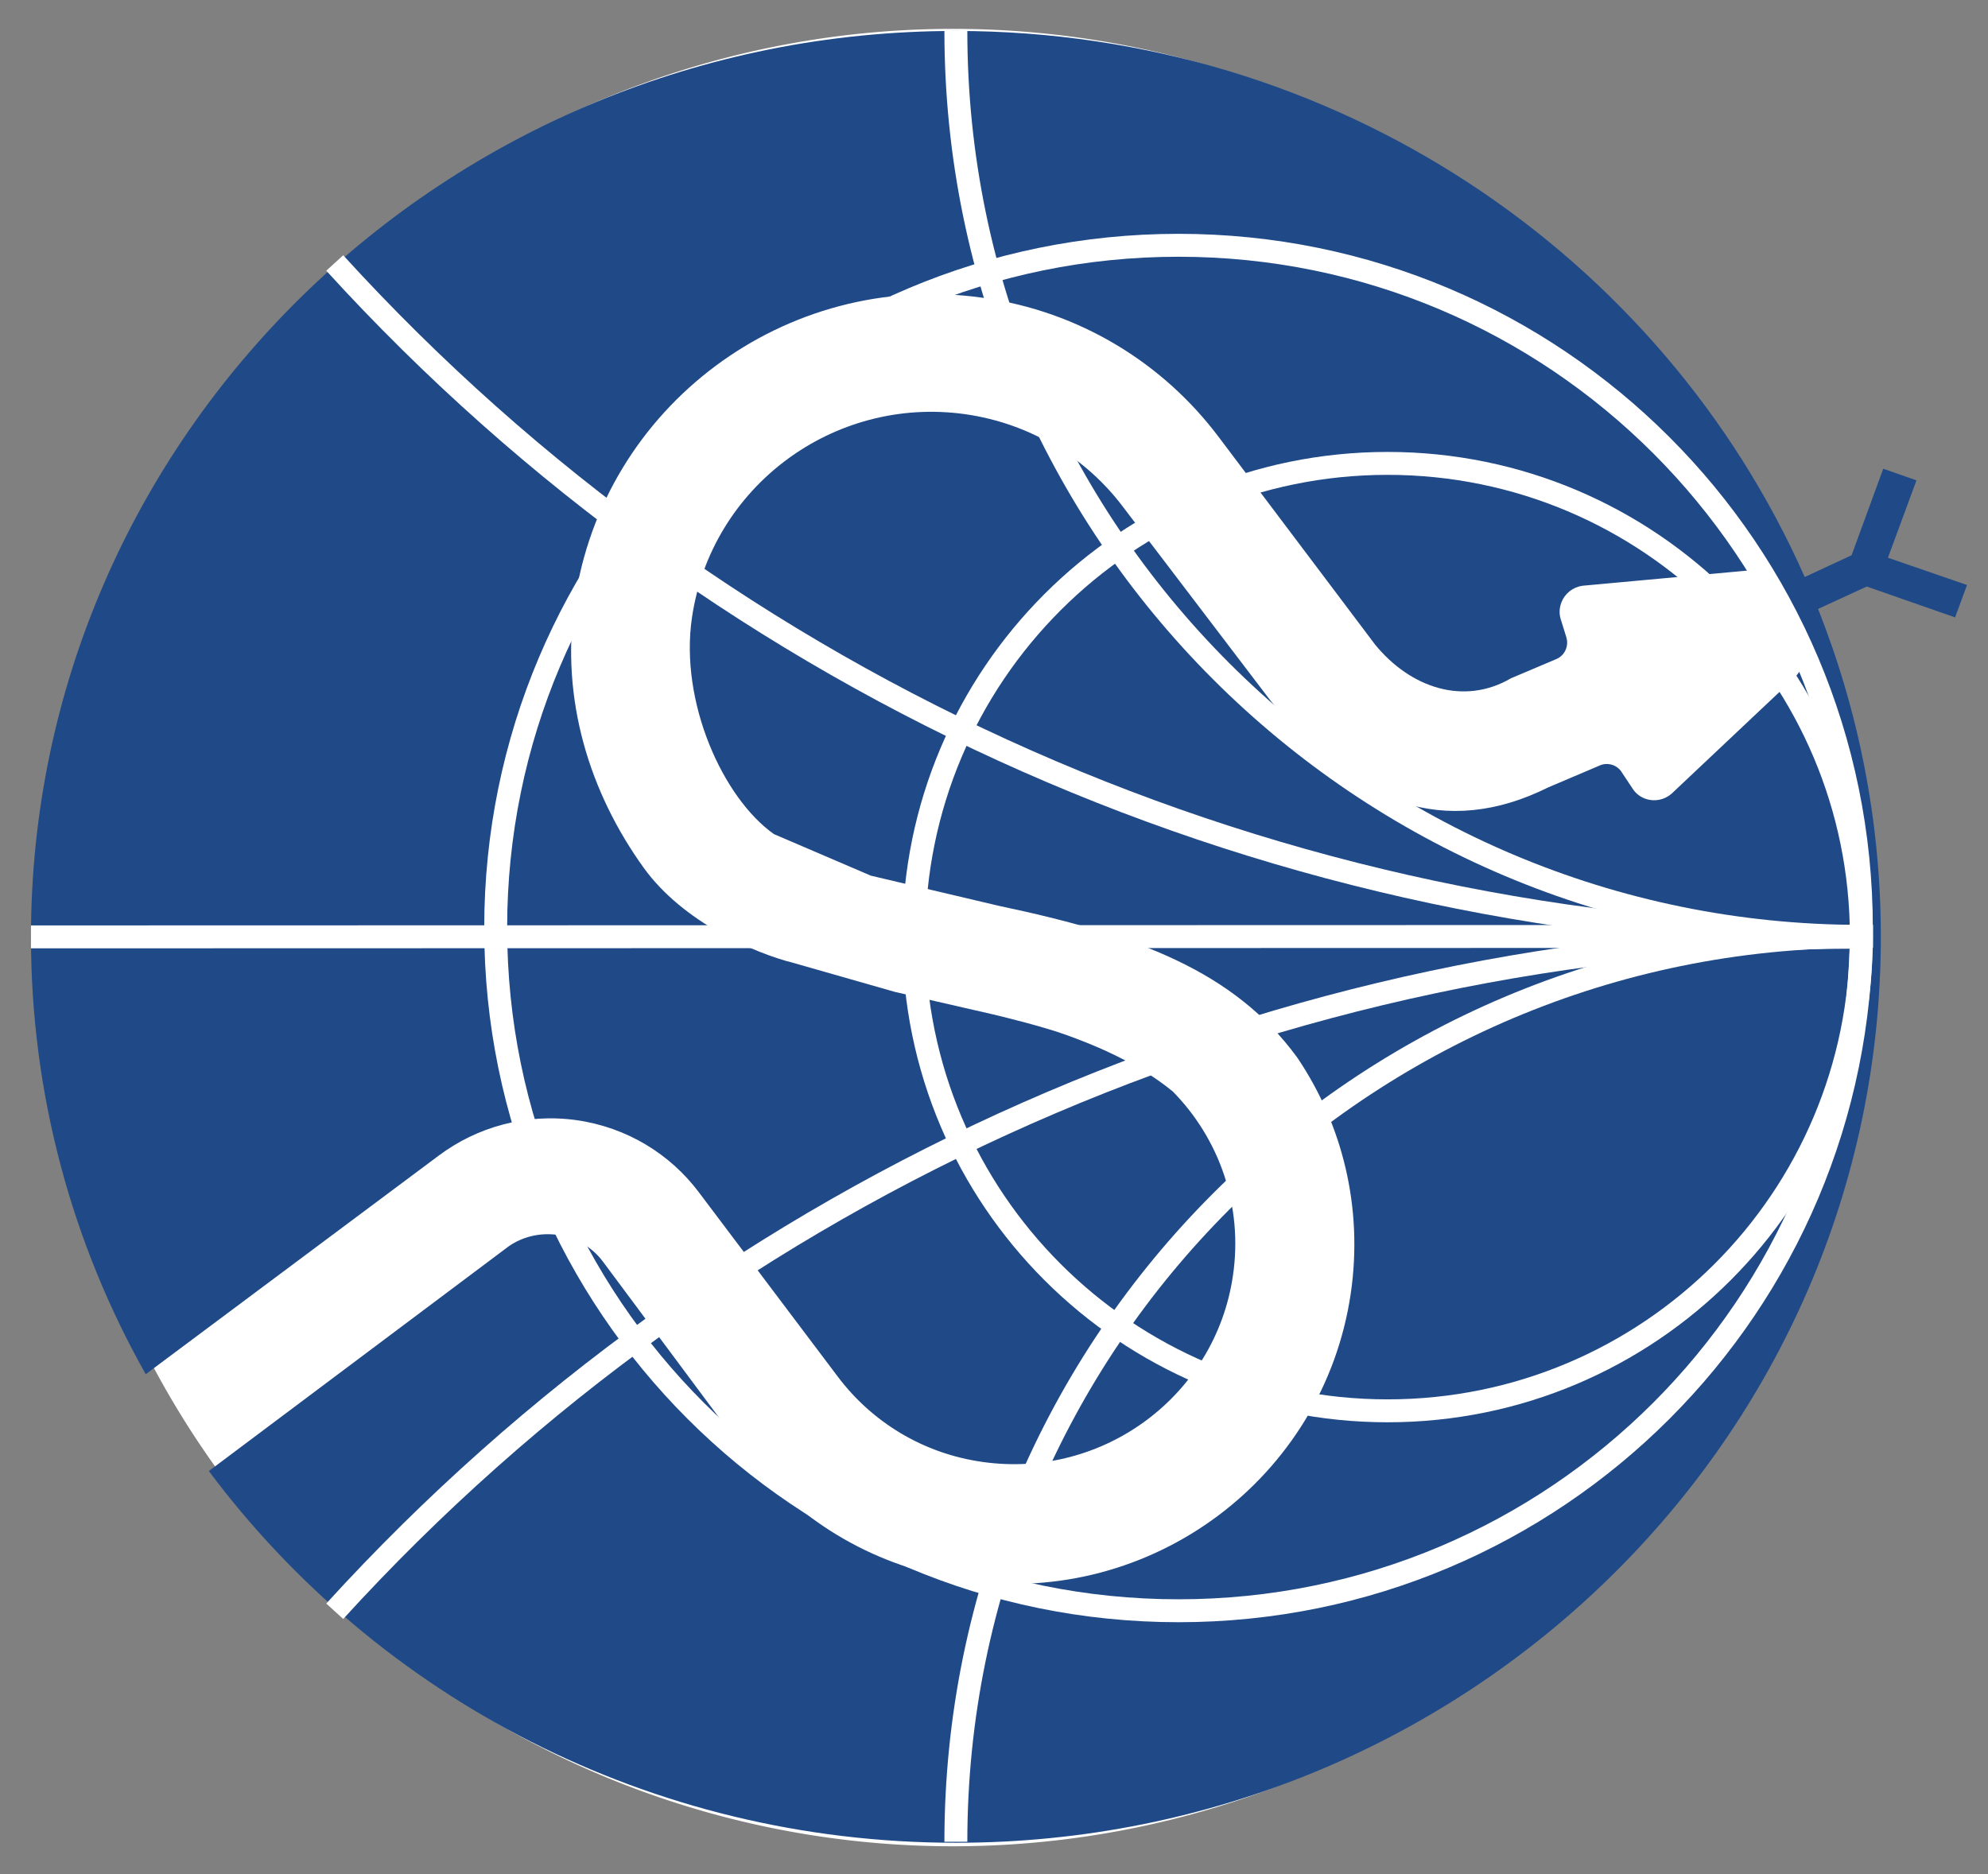 <svg xmlns="http://www.w3.org/2000/svg" xmlns:svg="http://www.w3.org/2000/svg" xmlns:xlink="http://www.w3.org/1999/xlink" style="overflow:visible" id="Layer_1" width="204" height="192.343" enable-background="new 0 0 532.627 498.523" overflow="visible" version="1.1" viewBox="0 0 204 192.343" xml:space="preserve"><rect x="0" y="0" width="204" height="192.343" fill="#808080" stroke="none"/><path style="fill:#fff;fill-opacity:1;stroke:none" id="path5968" d="m 529.837,243.075 a 179.271,179.271 0 1 1 -358.541,0 179.271,179.271 0 1 1 358.541,0 z" transform="matrix(0.519,0,0,0.519,-84.148,-29.932)"/><g id="g5932" transform="matrix(0.373,0,0,0.373,3.177,3.177)"><g id="g4035"><path id="path4037" d="M 348.369,282.469 C 330.971,258.672 304.385,248.75 266.385,240.75 l -35.334,-8.332 -26.656,-11.432 c -14.01,-9.902 -25.947,-36.26 -22.559,-59.502 5.264,-36.006 38.896,-61.104 75.127,-56.045 18.094,2.559 33.438,12.139 43.555,25.625 l 40.117,52.705 c 22.93,29.531 48.711,38.32 76.758,24.375 l 14.141,-6.016 c 1.133,-0.527 2.461,-0.576 3.75,-0.107 1.055,0.41 1.914,1.162 2.422,2.051 l 2.813,4.238 c 0.781,1.279 1.953,2.314 3.477,2.891 2.578,0.977 5.352,0.391 7.305,-1.289 l 32.578,-30.723 c 5.703,-4.883 4.023,-9.365 4.023,-9.365 l -7.852,-17.881 c 0,0 -2.148,-4.287 -9.57,-3.301 l -43.672,4.014 c -2.539,0.361 -4.805,2.051 -5.781,4.629 -0.586,1.504 -0.625,3.076 -0.195,4.502 l 1.563,5.029 c 0.313,1.045 0.313,2.217 -0.117,3.291 -0.508,1.328 -1.523,2.266 -2.734,2.764 l -12.344,5.225 c -12.93,7.568 -27.617,2.734 -37.422,-9.258 l -11.211,-14.893 -31.914,-42.354 c -15.156,-20.098 -38.008,-34.434 -65,-38.203 -54.043,-7.568 -104.199,29.854 -112.051,83.584 -3.965,27.08 4.152,52.703 18.965,73.281 10.762,14.953 30.486,23.496 41.154,26.164 l 28,8 26.814,6.145 c 3.688,0.875 14.063,3.438 20.203,5.656 5.676,2.055 18.75,6.875 29.375,15.57 l 0,0 c 12.695,12.906 19.414,31.344 16.563,50.68 -4.805,32.969 -35.586,55.938 -68.75,51.289 -16.611,-2.305 -30.635,-11.109 -39.922,-23.438 l -38.32,-50.859 c -7.813,-10.367 -19.629,-17.773 -33.594,-19.766 -13.945,-1.953 -27.441,1.914 -37.9,9.75 L 31.575,369.6 C 11.455,333.914 0,292.898 0,249.266 0,111.621 113.926,0 254.443,0 359.072,0 448.877,61.855 487.978,150.254 l 12.891,-5.996 8.711,-23.809 9.141,3.203 -7.852,21.289 21.758,7.5 -3.281,8.916 -24.297,-8.486 -13.398,6.162 c 11.094,27.998 17.266,58.398 17.266,90.232 0,137.656 -113.945,249.258 -254.473,249.258 -84.414,0 -159.229,-40.289 -205.508,-102.281 l 82.578,-61.898 c 3.779,-2.578 8.467,-3.75 13.33,-3.086 5.176,0.742 9.58,3.461 12.471,7.305 l 40.537,54.477 c 14.277,17.516 35.02,29.922 59.307,33.336 51.094,7.148 98.516,-28.242 105.938,-79.063 3.436,-23.649 -2.345,-46.485 -14.728,-64.844" clip-rule="evenodd" style="fill:#204a87;fill-opacity:1;fill-rule:evenodd"/></g><path id="path3973" d="M 506.771,249.138 0,249.266" style="fill:none;stroke:#fff;stroke-width:6.305;stroke-linecap:butt;stroke-linejoin:miter;stroke-miterlimit:4;stroke-opacity:1;stroke-dasharray:none;display:inline"/><path id="path3068-5-8" d="m 155.326,97.2 c 0,33.317 -27.009,60.326 -60.326,60.326 -33.317,0 -60.326,-27.009 -60.326,-60.326 0,-33.317 27.009,-60.326 60.326,-60.326 33.317,0 60.326,27.009 60.326,60.326 z" transform="matrix(3.114,0,0,3.114,19.874,-55.853)" style="fill:#fff;fill-opacity:0;fill-rule:evenodd;stroke:#fff;stroke-width:2.025;stroke-linecap:butt;stroke-linejoin:miter;stroke-miterlimit:4;stroke-opacity:1;stroke-dasharray:none;display:inline"/><path id="path3068-5" d="m 136.857,97.2 c 0,23.117 -18.74,41.857 -41.857,41.857 -23.117,0 -41.857,-18.74 -41.857,-41.857 0,-23.117 18.74,-41.857 41.857,-41.857 23.117,0 41.857,18.74 41.857,41.857 z" transform="matrix(3.114,0,0,3.114,77.388,-53.352)" style="fill:#fff;fill-opacity:0;fill-rule:evenodd;stroke:#fff;stroke-width:2.025;stroke-linecap:butt;stroke-linejoin:miter;stroke-miterlimit:4;stroke-opacity:1;stroke-dasharray:none;display:inline"/><path id="path3068-9" d="M 175,97.2 C 175,141.383 139.183,177.2 95,177.2" transform="matrix(0,3.114,-3.114,0,806.252,-295.834)" style="fill:#fff;fill-opacity:0;fill-rule:evenodd;stroke:#fff;stroke-width:2.025;stroke-linecap:butt;stroke-linejoin:miter;stroke-miterlimit:4;stroke-opacity:1;stroke-dasharray:none;display:inline"/><path id="path3068-9-5" d="M 175,97.2 C 175,141.383 139.183,177.2 95,177.2" transform="matrix(0,-3.114,-3.114,0,806.252,794.081)" style="fill:#fff;fill-opacity:0;fill-rule:evenodd;stroke:#fff;stroke-width:2.025;stroke-linecap:butt;stroke-linejoin:miter;stroke-miterlimit:4;stroke-opacity:1;stroke-dasharray:none;display:inline"/><path id="path3068-9-3" d="m 277.486,97.2 c 0,51.334 -21.622,100.295 -59.562,134.874" transform="matrix(0,3.114,-3.114,0,806.252,-614.771)" style="fill:#fff;fill-opacity:0;fill-rule:evenodd;stroke:#fff;stroke-width:2.025;stroke-linecap:butt;stroke-linejoin:miter;stroke-miterlimit:4;stroke-opacity:1;stroke-dasharray:none;display:inline"/><path id="path3068-9-3-6" d="m 277.486,97.2 c 0,51.334 -21.622,100.295 -59.562,134.874" transform="matrix(0,-3.114,-3.114,0,806.252,1113.437)" style="fill:#fff;fill-opacity:0;fill-rule:evenodd;stroke:#fff;stroke-width:2.025;stroke-linecap:butt;stroke-linejoin:miter;stroke-miterlimit:4;stroke-opacity:1;stroke-dasharray:none;display:inline"/></g></svg>